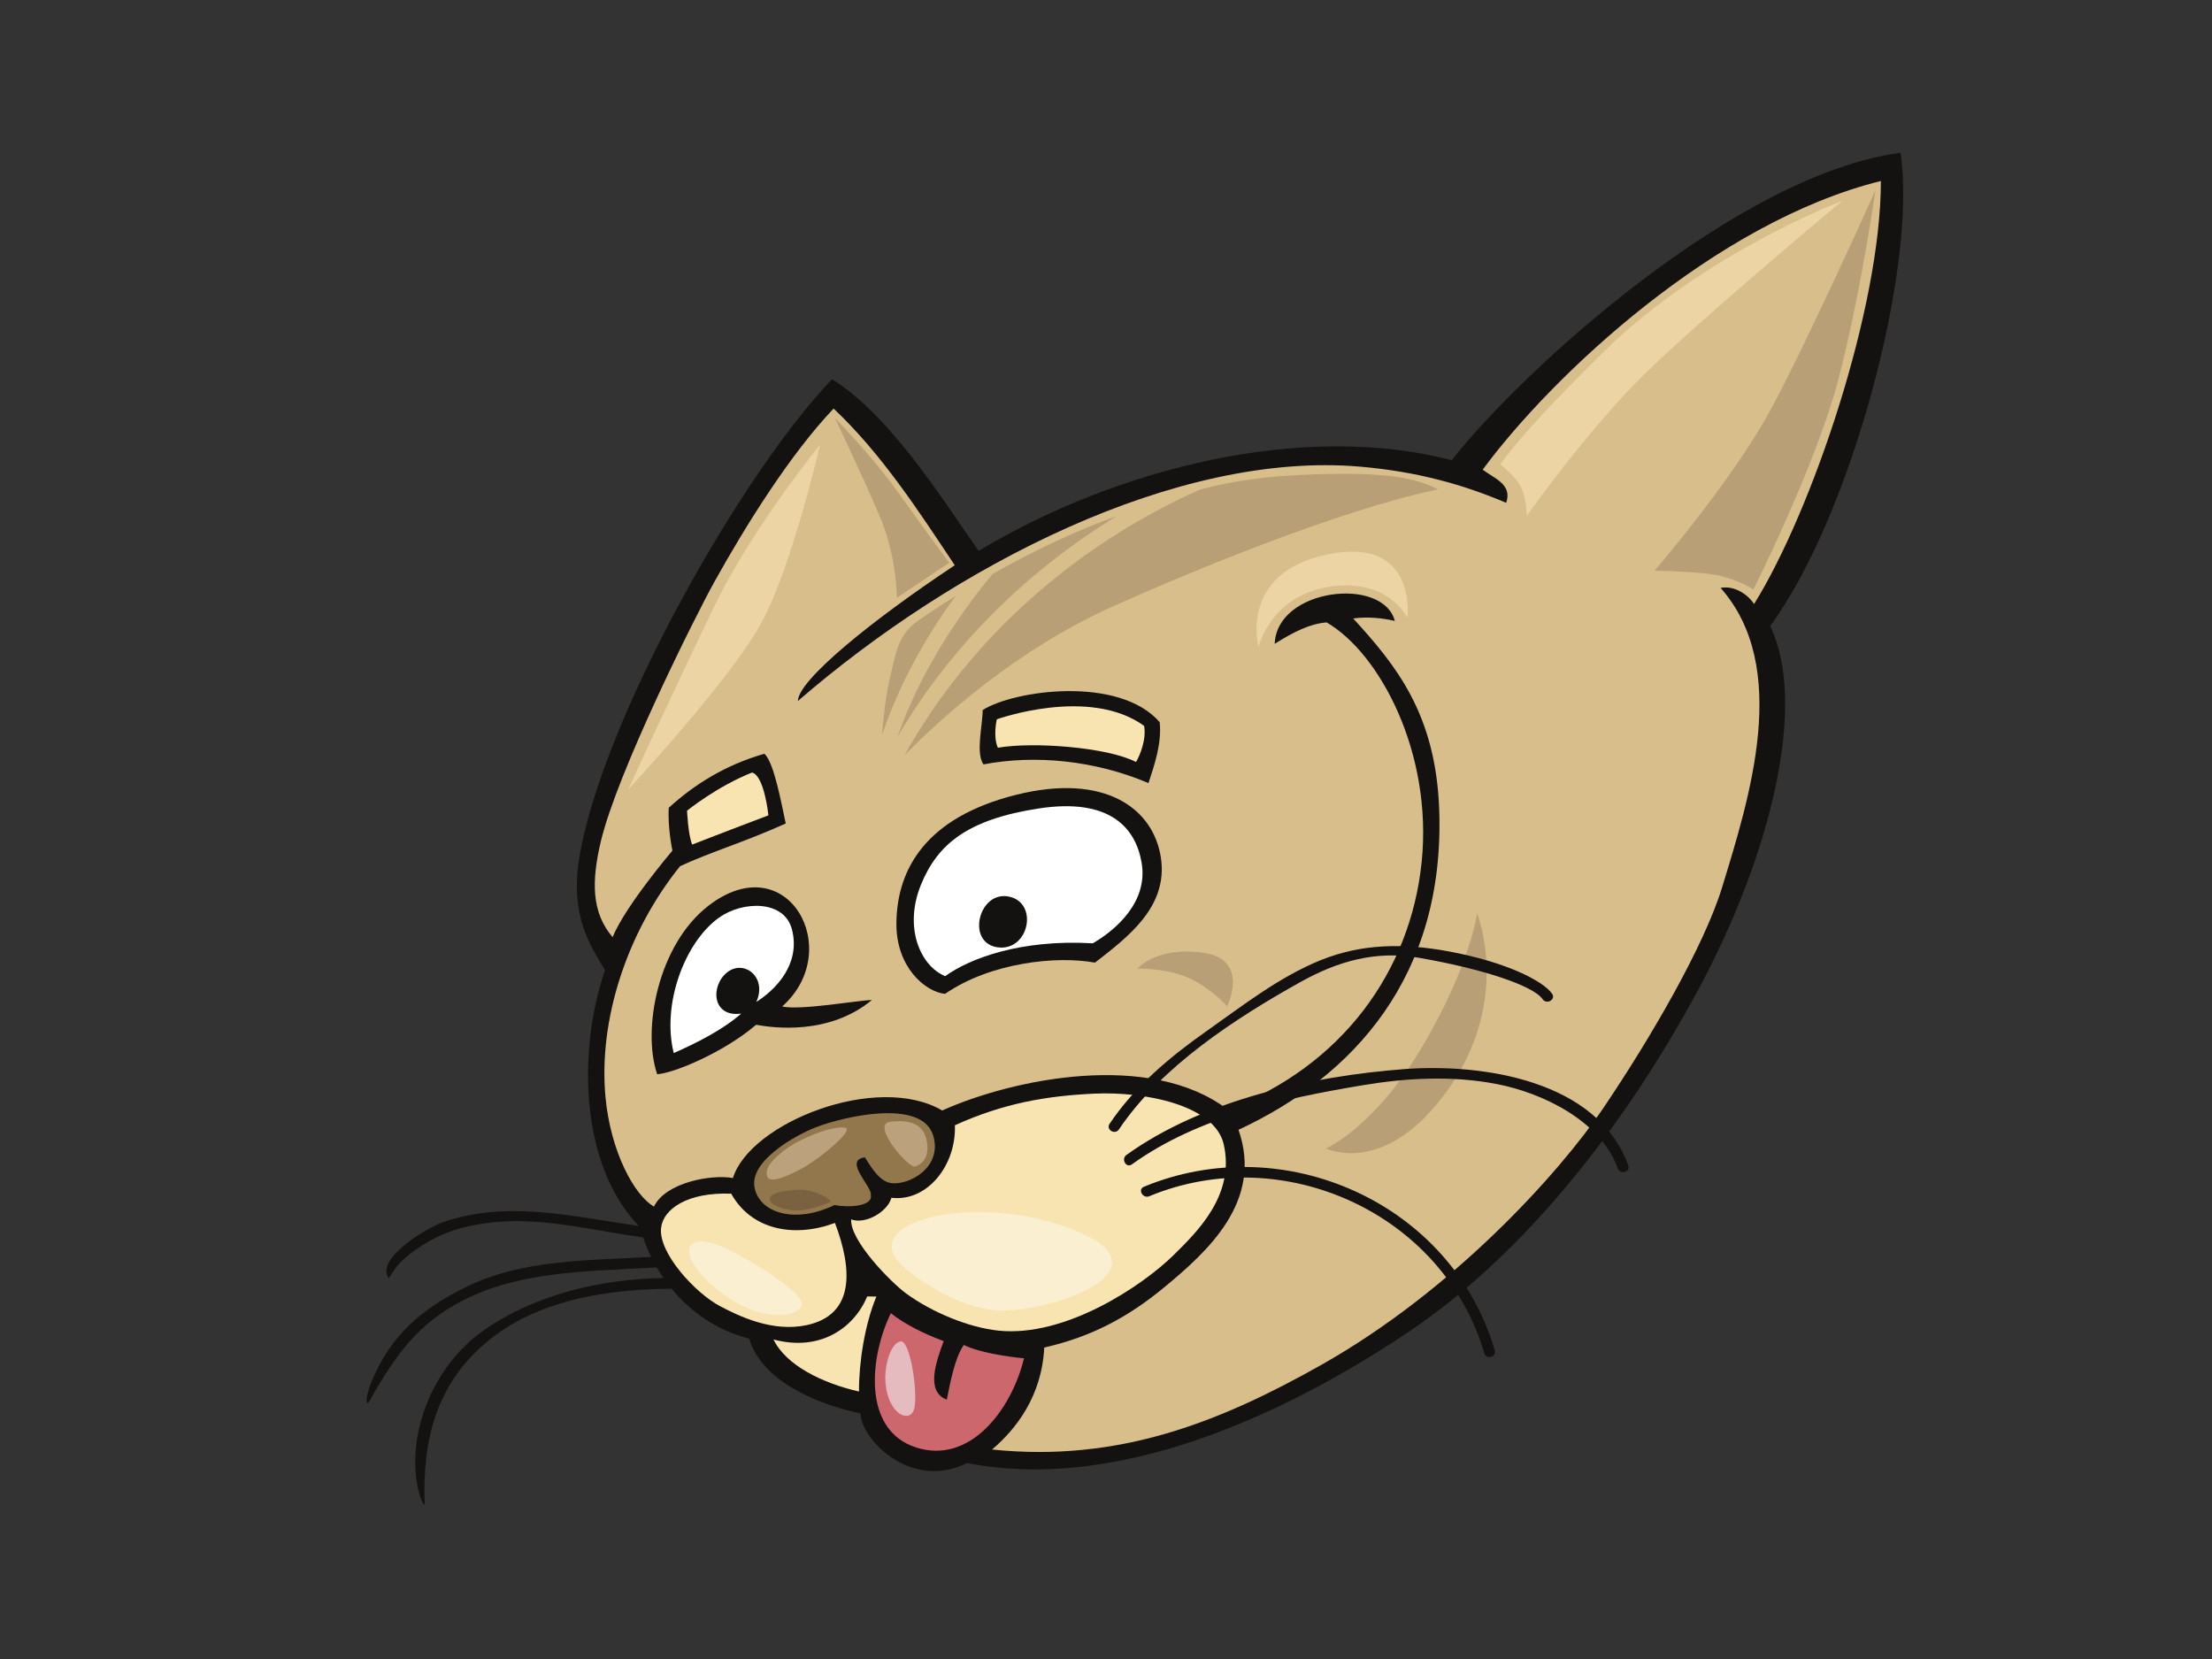 <?xml version="1.0" encoding="utf-8"?>
<!-- Generator: Adobe Illustrator 17.0.0, SVG Export Plug-In . SVG Version: 6.00 Build 0)  -->
<!DOCTYPE svg PUBLIC "-//W3C//DTD SVG 1.1//EN" "http://www.w3.org/Graphics/SVG/1.1/DTD/svg11.dtd">
<svg version="1.1" id="Layer_1" xmlns="http://www.w3.org/2000/svg" xmlns:xlink="http://www.w3.org/1999/xlink" x="0px" y="0px"
	 width="800px" height="600px" viewBox="0 0 800 600" enable-background="new 0 0 800 600" xml:space="preserve">
<rect x="0" y="0" width="800" height="600" fill="#333333" stroke="none"/>
<g>
	<path fill-rule="evenodd" clip-rule="evenodd" fill="#141111" d="M231.017,443.359c-23.778-3.311-47.756-9.502-71.21-1.203
		c-5.104,1.81-24.323,13.064-19.209,20.128c1.893-2.441,2.697-6.324,14.37-13.247c7.441-4.42,16.686-6.442,25.071-7.127
		c17.571-1.43,35.233,3.276,52.569,5.615c0.746,2.288,1.712,4.655,2.866,7.033c-22.73,1.403-46.334,0.764-67.073,10.967
		c-15.238,7.488-27.297,17.178-34.222,34.681c-2.188,5.525-1.814,8.726-0.578,6.528c9.906-17.628,18.151-28.462,34.232-36.62
		c21.117-10.72,46.502-10.301,69.663-11.747c0.746,1.285,1.567,2.558,2.439,3.82c-22.462,0.443-46.165,5.819-64.886,18.882
		c-19.258,13.447-28.123,38.61-23.801,57.677c0.564,2.476,2.396,7.296,2.32,4.753c-0.609-20.151,2.635-43.838,26.039-60.921
		c17.799-12.985,41.743-16.37,63.292-16.484c6.614,8.037,15.92,14.941,28.062,18.04c4.073,14.055,21.75,23.118,40.291,27.079
		c0.004,9.09,18.042,28.082,38.501,17.918c59.326,11.618,123.744-23.302,159.624-47.395
		c42.298-28.392,78.353-74.713,104.749-123.672c26.395-48.958,39.69-103.579,26.074-131.638
		c29.307-39.864,53.306-129.984,47.156-171.177c-58.974,7.844-136.311,78.161-162.338,111.196
		c-53.302-13.929-120.612,2.492-171.075,32.78c-12.297-17.33-31.63-48.833-53.014-62.061
		c-32.572,33.748-83.191,123.225-91.399,172.952c-3.479,21.002,3.895,31.824,9.273,40.707
		C208.472,381.321,210.301,421.938,231.017,443.359z"/>
	<path fill-rule="evenodd" clip-rule="evenodd" fill="#D8BE8B" d="M680.246,65.458c-59.979,14.858-118.937,70.387-144.008,104.398
		c4.157,3.185,10.814,5.301,8.493,11.994c-15.107-6.414-31.673-11.257-52.832-13.079c-66.401-5.713-146.598,35.664-203.336,84.76
		c0.118-7.637,26.965-29.348,56.738-49.096c-13.371-20.105-26.558-40.382-43.814-56.674c-15.479,16.269-31.544,41.804-43.293,62.986
		c-6.534,11.774-35.012,68.605-40.932,93.729c-3.393,14.372-3.319,25.563,4.298,34.457c4.616-11.316,21.633-31.296,21.633-31.296
		s-1.785-8.436-1.318-15.504c9.465-8.608,20.6-15.508,34.588-19.525c3.501,3.127,6.157,18.11,7.713,25.226
		c-15.007,6.759-27.43,10.395-38.228,15.438c-19.395,24.117-29.52,55.812-26.975,83.412c1.818,19.752,10.409,35.629,17.55,39.688
		c4.128-8.636,20.518-11.747,28.554-10.321c6.159-19.987,52.144-38.242,75.681-24.422c25.441-11.437,75.176-21.758,103.258-0.337
		c41.398-15.782,66.091-50.012,70.147-89.505c4.055-39.492-15.168-75.552-34.365-86.68c-6.038,0.459-12.095,3.507-18.776,7.747
		c0.715-20.159,39.149-24.505,43.434-8.291c-4.727-1.078-9.931-1.591-15.052-0.882c15.328,16.774,29.871,34.379,31.105,69.134
		c2.137,60.177-30.956,96.475-72.594,115.792c9.1,25.884-11.361,44.143-26.724,56.866c-13.173,10.885-26.352,17.973-43.52,21.883
		c-0.915,17.785-10.299,29.571-18.884,36.887c45.857,4.729,82.504-9.976,119.166-30.66c47.227-26.64,85.728-68.824,102.323-93.443
		c16.6-24.618,36.005-57.853,42.546-79.215c9.951-32.479,24.895-79.545-0.544-108.305c5.464-0.999,10.252,2.903,12.117,5.827
		C655.271,184.953,680.277,111.274,680.246,65.458z"/>
	<path fill-rule="evenodd" clip-rule="evenodd" fill="#F7E4B1" d="M248.481,293.195c0,0,0.38,8.891,1.871,12.256
		c9.131-3.593,27.555-10.575,27.555-10.575s-1.471-14.388-5.928-15.481C259.309,284.415,248.481,293.195,248.481,293.195z"/>
	<path fill-rule="evenodd" clip-rule="evenodd" fill="#F7E4B1" d="M345.348,406.966c0.541,14.309-9.876,27.765-22.949,26.233
		c-1.452,5.129-9.441,9.729-14.564,7.809c-0.507,7.746,14.631,22.941,19.719,26.679c9.709,7.123,23.09,12.479,33.626,13.561
		c24.146,2.468,52.037-16.233,63.384-27.436c8.581-8.456,22.179-21.758,18.01-39.962c-3.282-14.325-28.835-19.16-46.827-18.318
		C378.377,396.343,362.926,399,345.348,406.966z"/>
	<path fill-rule="evenodd" clip-rule="evenodd" fill="#92774D" d="M322.64,427.924c6.447,0.607,18.096-5.768,14.932-17.017
		c-3.883-13.824-32.529-7.096-42.511-3.209c-7.707,3.013-23.99,12.237-22.175,21.758c1.777,9.368,14.825,13.232,28.921,6.351
		c4.661,0.979,14.014,0.607,13.128-3.613c0.727-2.813-10.152-12.581-2.138-13.628C315.483,422.855,318.377,427.529,322.64,427.924z"
		/>
	<path fill-rule="evenodd" clip-rule="evenodd" fill="#F7E4B1" d="M264.448,431.71c-15.89-0.611-24.61,5.595-25.357,12.382
		c-1.019,9.153,12.525,23.647,21.231,28.251c7.063,3.734,19.074,9.529,31.387,6.916c17.487-3.719,16.641-20.128,10.271-36.965
		C286.878,447.872,271.652,444.659,264.448,431.71z"/>
	<path fill-rule="evenodd" clip-rule="evenodd" fill="#F7E4B1" d="M313.642,468.882c-4.908,11.63-17.234,20.023-33.899,15.556
		c4.508,9.357,17.716,15.826,30.923,18.827c-0.051-10.34,2.033-24.097,6.293-34.359C315.85,468.902,314.751,468.89,313.642,468.882z
		"/>
	<path fill-rule="evenodd" clip-rule="evenodd" fill="#CD676E" d="M322.192,474.917c-7.709,15.877-10.413,42.329,9.159,48.59
		c19.574,6.262,34.539-13.859,38.996-32.247c-6.43-0.635-16.229-2.132-21.791-4.835c-3.339,4.96-4.824,13.361-6.142,19.791
		c-7.838-3.009-3.75-13.961-1.117-21.186C334.083,482.392,326.637,478.588,322.192,474.917z"/>
	<path fill-rule="evenodd" clip-rule="evenodd" fill="#141111" d="M415.36,283.208c-19.462-8.236-40.944-10.313-59.673-6.755
		c-2.903-4.103-0.276-14.204-0.298-19.635c11.055-7.147,49.219-12.617,64.018,4.353C420.261,268.663,417.438,276.977,415.36,283.208
		z"/>
	<path fill-rule="evenodd" clip-rule="evenodd" fill="#F7E4B1" d="M413.777,262.516c-19.883-14.388-53.259-2.374-53.259-2.374
		s-1.467,6.057,0.362,10.289c12.642-2.214,39.479-0.251,49.976,5.153C412.382,273.036,414.672,267.202,413.777,262.516z"/>
	<path fill-rule="evenodd" clip-rule="evenodd" fill="#141111" d="M367.397,287.475c32.332-8.099,49.828,5.007,52.465,22.785
		c2.637,17.793-12.082,28.721-23.852,37.889c-13.759-2.539-37.688-0.098-54.231,11.304c-7.347-0.795-17.707-9.858-17.583-25.496
		C324.348,314.139,335.067,295.589,367.397,287.475z"/>
	<path fill-rule="evenodd" clip-rule="evenodd" fill="#FFFFFF" d="M333.047,320.055c-6.275,15.465-0.143,29.336,8.793,32.988
		c8.752-6.324,27.132-13.42,53.384-11.88c8.881-5.188,20.034-15.289,17.658-29.171c-2.165-12.632-11.522-23.549-37.271-19.587
		C349.864,296.369,339.018,305.326,333.047,320.055z"/>
	<path fill-rule="evenodd" clip-rule="evenodd" fill="#141111" d="M354.541,331.5c1.236-4.459,5.043-8.315,10.334-7.237
		c5.417,1.109,7.243,6.03,6.32,10.505c-0.942,4.568-4.735,8.679-10.483,7.828C354.834,341.735,353.212,336.269,354.541,331.5z"/>
	<path fill-rule="evenodd" clip-rule="evenodd" fill="#141111" d="M282.875,364.014c6.871,1.489,27.702-2.3,32.453-2.339
		c-15.426,12.734-35.337,10.144-41.872,8.945c-11.488,9.858-29.655,17.518-35.778,17.887c-5.533-16.206,0.305-46.85,18.531-60.925
		C284.786,305.518,305.823,343.639,282.875,364.014z"/>
	<path fill-rule="evenodd" clip-rule="evenodd" fill="#FFFFFF" d="M286.451,336.245c-2.717-10.877-17.906-10.469-26.44-4.349
		c-12.445,8.922-20.74,31.397-16.343,48.951c8.554-3.753,17.838-8.494,24.411-14.27c-10.542,1.469-11.214-9.964-5.152-14.87
		c6.059-4.913,14.679,1.665,10.608,10.654C280.462,357.98,289.593,348.831,286.451,336.245z"/>
	<path fill-rule="evenodd" clip-rule="evenodd" fill="#E6BBC0" d="M320.271,500.291c-0.58-6.43,1.895-14.596,5.407-15.144
		c3.513-0.565,6.261,18.181,5.035,24.015C329.487,515,321.331,511.995,320.271,500.291z"/>
	<path fill-rule="evenodd" clip-rule="evenodd" fill="#BCA27C" d="M277.398,423.325c0.597-3.045,5.754-7.59,11.671-10.67
		c5.919-3.084,13.586-5.564,16.717-4.749c3.129,0.819-9.524,11.48-16.613,15.144C282.074,426.706,276.366,428.614,277.398,423.325z"
		/>
	<path fill-rule="evenodd" clip-rule="evenodd" fill="#BCA27C" d="M321.89,405.712c3.699-0.478,11.388-0.874,13.077,6.011
		c1.699,6.876-1.653,9.4-4.016,10.16C328.588,422.639,314.819,406.621,321.89,405.712z"/>
	<path fill-rule="evenodd" clip-rule="evenodd" fill="#7A6240" d="M278.667,434.519c1.081,1.775,6.036,3.589,10.552,3.24
		c4.519-0.349,9.829-2.453,11.014-3.033c1.189-0.584-5.262-4.369-10.35-4.416C284.786,430.264,276.732,431.365,278.667,434.519z"/>
	<path fill-rule="evenodd" clip-rule="evenodd" fill="#FAF0D1" d="M262.33,451.407c7.306,3.331,25.147,14.023,27.396,19.105
		c2.251,5.082-12.503,9.529-28.928-3.033C244.377,454.91,245.858,443.895,262.33,451.407z"/>
	<path fill-rule="evenodd" clip-rule="evenodd" fill="#FAF0D1" d="M324.801,456.136c3.752,4.494,21.566,17.675,37.515,17.828
		c18.847,0.181,59.027-14.129,29.221-27.757C357.669,430.718,311.628,440.389,324.801,456.136z"/>
	<path fill-rule="evenodd" clip-rule="evenodd" fill="#B99F75" d="M301.971,151.19c0,0,13.657,13.913,23.182,27.341
		c9.527,13.416,18.146,24.991,18.146,24.991l-18.965,12.691c0,0,0.141-14.705-6.152-29.481
		C311.882,171.964,301.971,151.19,301.971,151.19z"/>
	<path fill-rule="evenodd" clip-rule="evenodd" fill="#B99F75" d="M598.362,206.422c0,0,17.926,0.173,24.799,2.077
		c6.878,1.904,10.989,4.698,10.989,4.698s22.497-44.825,30.602-75.536c8.109-30.731,13.518-68.821,13.518-68.821
		s-23.002,51.251-37.049,77.782C627.183,173.14,598.362,206.422,598.362,206.422z"/>
	<path fill-rule="evenodd" clip-rule="evenodd" fill="#B99F75" d="M479.623,415.335c0,0,17.544-7.644,34.822-36.902
		c17.287-29.246,19.763-48.065,19.763-48.065s12.574,30.919-10.25,63.331C501.126,426.115,479.623,415.335,479.623,415.335z"/>
	<path fill-rule="evenodd" clip-rule="evenodd" fill="#B99F75" d="M411.304,350.339c0,0,11.486-0.353,19.722,3.863
		c8.232,4.208,12.78,9.772,12.78,9.772s8.426-16.927-8.548-19.388C418.277,342.13,411.304,350.339,411.304,350.339z"/>
	<path fill-rule="evenodd" clip-rule="evenodd" fill="#B99F75" d="M345.642,215.512c-8.818,5.509-14.161,9.388-14.161,9.388
		c-6.599,4.85-7.482,10.846-10.041,22.287c-1.097,4.863-1.906,12.084-2.488,18.792C324.977,247.987,334.771,230.252,345.642,215.512
		z"/>
	<path fill-rule="evenodd" clip-rule="evenodd" fill="#B99F75" d="M403.995,186.591c-1.385,0.517-2.741,1.011-4.177,1.556
		c-15.211,5.764-29.346,12.93-40.803,19.411c-13.828,16.598-26.977,37.462-34.416,58.927
		C343.669,233.791,371.497,206.402,403.995,186.591z"/>
	<path fill-rule="evenodd" clip-rule="evenodd" fill="#B99F75" d="M479.704,171.432c-15.928,0.368-28.825,1.324-45.622,5.575
		c-44.584,19.862-83.23,53.567-106.908,96.088c13.444-13.671,40.59-38.238,75.347-53.802c26.538-11.868,81.155-34.72,117.54-42.29
		C513.538,173.665,504.827,170.855,479.704,171.432z"/>
	<path fill-rule="evenodd" clip-rule="evenodd" fill="#ECD4A5" d="M542.652,167.968c0,0,5.48,4.188,7.507,8.346
		c2.026,4.153,1.967,10.356,1.967,10.356s21.666-30.809,42.55-51.294c20.877-20.485,71.61-62.747,71.61-62.747
		s-49.821,18.831-86.012,54.335C548.592,158.047,542.652,167.968,542.652,167.968z"/>
	<path fill-rule="evenodd" clip-rule="evenodd" fill="#ECD4A5" d="M227.142,285.606c0,0,18.31-39.813,31.671-67.261
		c13.361-27.455,37.778-57.556,37.778-57.556s-10.072,44.03-21.302,64.608C264.064,245.972,227.142,285.606,227.142,285.606z"/>
	<path fill-rule="evenodd" clip-rule="evenodd" fill="#ECD4A5" d="M455.155,234.01c0,0,4.316-18.577,25.718-21.821
		c21.4-3.24,28.153,11.3,28.153,11.3s3.736-29.61-28.729-23.02C447.828,207.048,455.155,234.01,455.155,234.01z"/>
	<path fill-rule="evenodd" clip-rule="evenodd" fill="#141111" d="M561.342,359.418c-3.199-4.631-16.551-11.504-37.607-15.371
		c-15.853-2.915-31.017-2.853-45.999,3.178c-15.083,6.077-28.217,16.429-41.41,25.712c-13.287,9.349-25.909,19.924-35.031,33.505
		c-1.42,2.12,1.973,4.122,3.385,2.026c15.254-22.71,42.026-40.131,65.619-53.292c13.71-7.656,27.461-11.449,42.821-8.789
		c22.344,3.863,41.31,9.94,44.797,14.995C559.352,363.45,562.792,361.518,561.342,359.418z"/>
	<path fill-rule="evenodd" clip-rule="evenodd" fill="#141111" d="M588.884,421.534c-11.032-30.884-52.91-37.008-80.979-34.88
		c-33.605,2.559-72.762,11.112-100.509,31.048c-2.045,1.465-0.114,4.905,1.953,3.417c23.966-17.209,54.505-23.756,83.136-28.568
		c16.173-2.727,32.686-3.62,48.853-0.49c16.759,3.232,37.647,13.436,43.738,30.48C585.919,424.912,589.74,423.932,588.884,421.534z"
		/>
	<path fill-rule="evenodd" clip-rule="evenodd" fill="#141111" d="M540.607,488.399c-15.567-53.292-76.273-80.215-126.909-59.185
		c-2.339,0.972-0.368,4.389,1.953,3.421c48.285-20.054,106.359,6.136,121.147,56.776
		C537.513,491.847,541.322,490.848,540.607,488.399z"/>
</g>
</svg>
